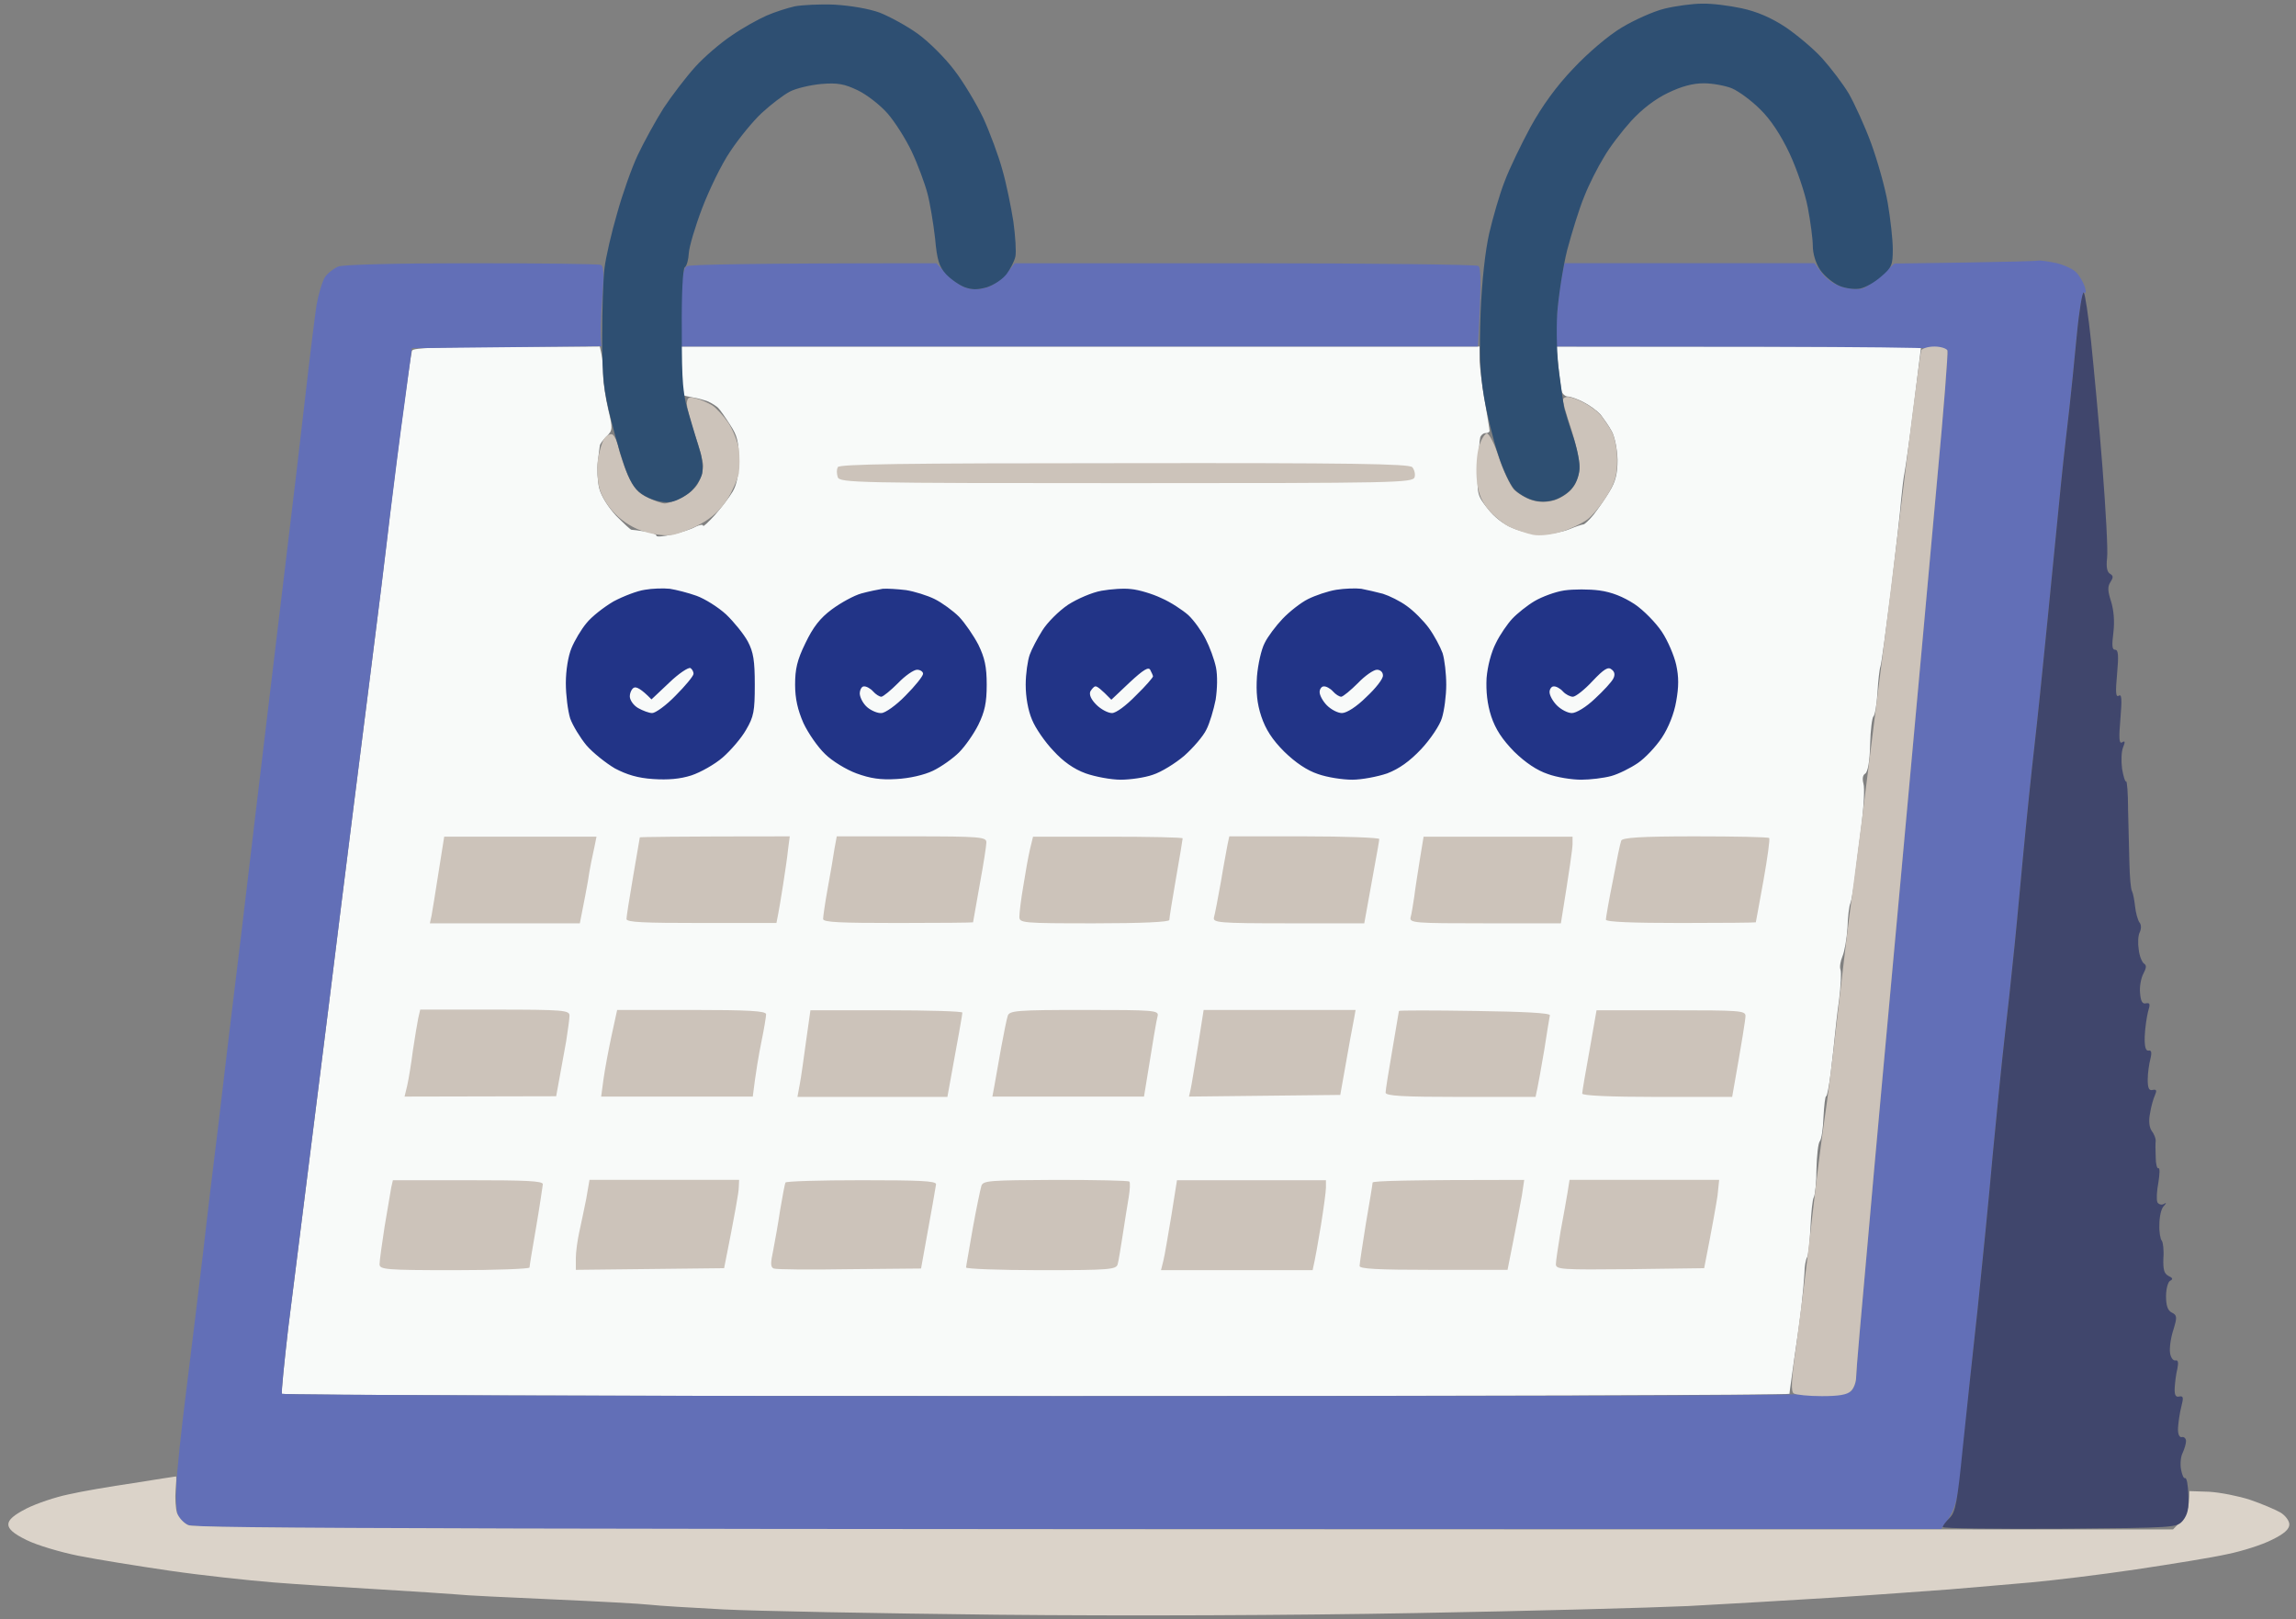 <svg version="1.2" xmlns="http://www.w3.org/2000/svg" viewBox="0 0 689 486" width="689" height="486">
	<rect x="0" y="0" width="689" height="486" fill="#808080" stroke="none"/>
	<title>Screen Shot 2023-10-19 at 6</title>
	<style>
		.s0 { fill: #f8faf9 } 
		.s1 { fill: #626fb7 } 
		.s2 { fill: #dbd3c9 } 
		.s3 { fill: #ccc3ba } 
		.s4 { fill: #40466c } 
		.s5 { fill: #2e4f72 } 
		.s6 { fill: #223487 } 
	</style>
	<g id="Background">
		<path id="Path 0" class="s0" d="m123.6 105.3c-0.2 0.6-1.8 11.8-3.5 24.7-1.7 12.9-3.5 27.8-4.1 33-0.6 5.2-2.6 21.7-4.5 36.5-1.9 14.9-7.8 61.4-13 103.5-5.3 42.1-10.7 85.1-12 95.5-1.2 10.4-2.1 19.3-1.9 19.8 0.2 0.4 102.1 0.7 226.4 0.7 124.3 0 226-0.3 226-0.7 0-0.5 0.7-5.1 1.4-10.3 0.8-5.2 1.8-12.4 2.2-16 0.4-3.6 0.8-8.1 0.9-10 0-1.9 0.4-4.1 0.8-4.7 0.4-0.7 0.8-4.8 1-9 0.2-4.3 0.6-8.4 1-9 0.4-0.7 0.8-4.6 0.8-8.5 0.1-4 0.5-7.7 1-8.3 0.5-0.6 1-3.8 1.1-7.2 0.2-3.5 0.5-6.3 0.8-6.3 0.3 0 0.9-3.2 1.4-7.2 0.5-4 1-8.9 1.2-10.8 0.2-1.9 0.7-6.9 1.3-11 0.5-4.1 0.7-8.2 0.4-9-0.3-0.8 0-2.6 0.6-4 0.6-1.4 1.3-5.2 1.5-8.5 0.1-3.3 0.5-6.7 0.9-7.5 0.3-0.8 0.8-3.7 1.2-6.5 0.3-2.7 1.2-9.9 2-16 0.8-6.1 1.1-12 0.7-13.3-0.4-1.5-0.2-2.6 0.5-3 0.8-0.5 1.4-3.6 1.5-8.7 0.1-4.4 0.6-8.2 1-8.5 0.4-0.3 1-3.4 1.2-7 0.2-3.6 0.6-7.2 0.9-8 0.3-0.8 1.7-11.2 3.2-23 1.4-11.8 2.8-24 3-27 0.3-3 0.7-6.6 1-8 0.3-1.4 1.6-10.5 2.8-20.2l2.2-17.8h-109.5c0.9 8.9 1.4 12.3 1.6 13.3 0.2 0.9 1.1 1.7 1.9 1.7 0.8 0 3 0.8 4.7 1.7 1.8 0.9 4.1 2.6 5.1 3.7 0.9 1.2 2.5 3.4 3.4 5.1 0.9 1.7 1.6 5.3 1.7 8.5 0 4.1-0.6 6.6-2.4 9.5-1.3 2.2-3.5 5.3-4.8 7-1.4 1.7-2.8 3-3.1 2.9-0.3 0-2.2 0.6-4.1 1.4-1.9 0.8-5.5 1.5-8 1.6-2.5 0-6.5-0.8-9-1.9-2.8-1.1-5.7-3.4-7.6-5.9-3.1-3.9-3.2-4.4-2.9-12.1 0.2-4.4 0.5-8.6 0.7-9.2 0.2-0.7 0.9-1.3 1.5-1.3 0.7 0 1.3-0.3 1.3-0.7 0-0.5-0.7-4.6-1.5-9.3-0.8-4.7-1.5-10.2-1.5-12.2v-3.8h-240.5c1.2 11.2 1.7 14.6 1.8 14.7 0.1 0.1 1.3 0.3 2.7 0.6 1.4 0.2 3.4 0.8 4.5 1.2 1.1 0.5 2.5 1.4 3 1.9 0.6 0.6 2.2 2.9 3.6 5.1 2.2 3.3 2.6 5.2 2.6 10.5 0 4.5-0.6 7.4-1.8 9.5-1 1.7-3.4 4.8-5.3 7-2 2.2-3.6 3.7-3.6 3.3 0-0.5-1-0.3-2.3 0.3-1.2 0.7-4.3 1.7-6.9 2.3-2.6 0.6-4.8 0.8-4.8 0.4 0-0.5-1.6-1-3.5-1.3-1.9-0.3-3.7-0.5-4-0.5-0.3 0-2.3-1.9-4.6-4.2-2.4-2.6-4.5-5.9-5.1-8.3-0.5-2.2-0.7-5.8-0.4-8 0.3-2.2 0.5-4.3 0.6-4.7 0-0.5 0.9-1.7 2-2.8 1.9-1.9 1.9-2.3 0.5-8.2-0.8-3.5-1.5-8.1-1.5-10.3 0-2.2-0.2-5-0.5-6.2l-0.5-2.3c-49.6 0-56.1 0.3-56.4 1.3z"/>
		<path id="Path 1" fill-rule="evenodd" class="s1" d="m611.8 78.2c0.6-0.1 3.1 0.3 5.5 0.8 2.3 0.6 4.9 1.8 5.8 2.8 0.9 0.9 2 2.8 2.5 4.2 0.5 1.5 0.4 2.2-0.2 1.8-0.5-0.3-1.4 5-2.2 13-0.7 7.6-1.7 17.3-2.2 21.7-0.5 4.4-1.7 14.5-2.5 22.5-0.8 8-2.6 26.2-4 40.5-1.4 14.3-3.2 31.6-4 38.5-0.8 6.9-2.4 22.2-3.5 34-1.1 11.8-2.4 25.8-3 31-0.5 5.2-1.6 15.1-2.4 22-0.8 6.9-2.4 22.9-3.6 35.5-1.1 12.6-3.2 33.4-4.5 46-1.4 12.6-3.3 31.3-4.3 41.5-1.6 16.6-2 18.8-6.7 24.9h-261.7c-207.5 0.1-262.3-0.2-264.3-1.2-1.4-0.6-2.9-2.1-3.2-3.2-0.4-1.1-0.6-4.9-0.4-8.5 0.1-3.6 1.5-16.9 3.1-29.5 1.6-12.6 3.8-31.1 5-41 1.1-9.9 3.2-27.2 4.6-38.5 1.3-11.3 4.4-37.1 6.9-57.5 2.4-20.4 5.8-48.7 7.5-63 1.7-14.3 4.4-36.8 6-50 1.6-13.2 4.1-34.1 5.5-46.5 1.4-12.4 3-25.2 3.5-28.5 0.6-3.3 1.7-7 2.5-8.3 0.8-1.2 2.6-2.6 4-3.2 1.5-0.6 17.3-1 40-1 20.6 0 38.1 0.2 38.8 0.5 0.9 0.4 1 2.8 0.4 10.3-0.4 5.3-0.6 10.7-0.2 14.1l-56.9 0.6-2.2 16.5c-1.3 9.1-3.2 24.4-4.4 34-1.1 9.6-3.6 29.7-5.5 44.5-1.9 14.9-7.8 61.4-13 103.5-5.3 42.1-10.7 85.1-12 95.5-1.2 10.4-2.1 19.3-1.9 19.8 0.2 0.4 105.9 0.7 234.9 0.7 206.2 0 234.6-0.2 236-1.5 0.8-0.8 1.5-2.7 1.5-4.3 0-1.5 1.6-19.8 3.5-40.7 1.8-20.9 6.6-72.9 10.5-115.5 3.9-42.6 8.6-93.9 10.4-114 1.9-20.1 3.2-37.1 3-37.8-0.3-0.9-13-1.2-117.9-1.2l0.7-9.2c0.4-5.1 1.1-10.8 2.3-15.8h75l2.3 3c1.2 1.7 3.8 3.5 6 4.1 2 0.6 4.7 0.8 6 0.5 1.2-0.3 3.9-2.2 9.7-7.5l21-0.3c11.6-0.2 21.6-0.4 22.3-0.6zm-330.8 0.8l2.8 3c1.5 1.7 4.1 3.6 5.7 4.2 2.2 0.8 3.9 0.8 6.8 0 2-0.7 4.7-2.5 8.2-7.2h69c38 0 69.5 0.4 70.1 0.8 0.8 0.5 1 4.2-0.1 24.2h-240l0.6-11.6c0.4-8.6 0.9-11.9 2-12.5 0.8-0.5 17.9-0.9 74.9-0.9z"/>
		<path id="Path 2" class="s2" d="m40 445.1c-6.9 1-15.6 2.5-19.5 3.4-3.9 0.8-9.5 2.7-12.5 4.2-3.9 2-5.5 3.4-5.5 4.8 0 1.4 1.6 2.8 5.5 4.7 3 1.5 10 3.6 15.5 4.7 5.5 1.1 17.9 3.1 27.5 4.5 9.6 1.4 23.6 2.9 31 3.5 7.4 0.6 21.8 1.5 32 2.1 10.2 0.6 20.5 1.3 23 1.5 2.5 0.3 15.5 0.9 29 1.5 13.5 0.6 26.5 1.3 29 1.6 2.5 0.3 12.4 0.9 22 1.4 9.6 0.5 46.5 1.2 82 1.6 39.4 0.4 88.4 0.2 126-0.5 33.8-0.6 70.5-1.6 81.5-2.1 11-0.6 30.4-1.7 43-2.5 12.6-0.8 28.6-2 35.5-2.5 6.9-0.6 17.9-1.5 24.5-2.1 6.6-0.6 20.8-2.3 31.5-3.9 10.7-1.6 23.1-3.6 27.5-4.6 4.4-0.9 10.4-2.8 13.3-4.3 3.7-1.8 5.2-3.2 5.2-4.6 0-1.1-1.2-2.7-2.7-3.6-1.6-0.9-5.6-2.6-9.1-3.8-3.4-1.1-8.9-2.2-12.2-2.4l-6-0.2c0 5.4-0.9 7.4-2.5 9l-2.4 2.5c-531.8 0-593.6-0.3-595.6-1.3-1.4-0.6-2.9-2.3-3.4-3.7-0.4-1.4-0.6-4.4-0.4-6.8 0.2-2.3 0.3-4.2 0.1-4.1-0.2 0-5.9 0.9-12.8 2z"/>
		<path id="Path 3" class="s3" d="m576.5 105.3c-0.2 0.6-1.3 8.9-2.5 18.2-1.2 9.3-3.4 27.6-5 40.5-1.6 12.9-4.7 38.1-7 56-2.2 17.9-4.9 39-6 47-1.1 8-3.1 24.6-4.5 37-1.4 12.4-3.2 26.8-4 32-0.8 5.2-2.6 19.6-4 32-1.4 12.4-3.5 28.6-4.5 36-1.5 10.4-1.6 13.7-0.7 14.2 0.7 0.4 4.4 0.8 8.4 0.8 5 0 7.6-0.4 8.7-1.5 0.9-0.8 1.6-2.7 1.6-4.2 0-1.6 1.6-19.9 3.5-40.8 1.8-20.9 6.6-72.9 10.5-115.5 3.9-42.6 8.6-93.9 10.4-114 1.9-20.1 3.2-37.1 3-37.8-0.2-0.6-2-1.2-3.9-1.2-2 0-3.7 0.6-4 1.2zm-370.4 15.7c0 1.2 1 5.4 2.4 9.3 1.4 4 2.5 8.3 2.5 9.5 0 1.3-0.6 3.5-1.4 5-0.7 1.6-3 3.6-5 4.5-2 1-4.3 1.8-5.1 1.8-0.8 0-3.2-0.8-5.2-1.8-2.8-1.3-4.2-2.9-5.9-6.7-1.2-2.8-2.4-6.5-2.8-8.3-0.3-1.7-1.2-3.5-1.8-3.9-0.7-0.3-1.9 0.3-2.5 1.3-0.7 1-1.5 3.9-1.9 6.4-0.3 2.5-0.1 6.3 0.5 8.5 0.6 2.3 2.6 5.6 4.8 7.7 2.3 2.4 5.7 4.4 8.8 5.3 3 0.9 6.4 1.3 8.5 0.9 1.9-0.4 5.7-1.8 8.3-3.3 3.1-1.6 6-4.3 7.8-7.1 1.6-2.5 3.2-6.1 3.6-8 0.3-1.9 0.3-5.3 0-7.5-0.4-2.2-1.8-5.7-3.2-7.8-1.4-2-3.5-4.3-4.7-5.1-1.3-0.8-3.5-1.8-4.9-2.1-2.2-0.6-2.6-0.4-2.8 1.4zm262.9-0.9c0 0.6 1.1 4.5 2.5 8.7 1.4 4.3 2.5 9.4 2.5 11.3 0 2-0.8 4.7-2 6.2-1.1 1.6-3.6 3.2-5.5 3.8-2.3 0.7-4.6 0.7-6.8 0-1.7-0.5-4.2-2-5.4-3.2-1.1-1.3-3.2-5.6-4.5-9.6-1.2-3.9-2.9-7.2-3.6-7.2-0.6 0-1.7 1.7-2.3 3.7-0.7 2.1-1 6.3-0.8 9.4 0.3 4.1 1.1 6.5 3.1 9.2 1.6 2 4.5 4.5 6.5 5.6 2.1 1 5.4 2.1 7.3 2.5 2.1 0.4 5.5 0 8.5-0.9 2.7-0.8 6.4-2.6 8-3.8 1.6-1.3 4.3-4.6 5.9-7.3 2.3-3.8 2.9-6.1 2.9-10.4 0-3.2-0.7-6.8-1.6-8.5-0.9-1.7-2.5-3.9-3.4-5.1-1-1.1-3.3-2.8-5.1-3.7-1.7-0.9-3.9-1.7-4.7-1.7-0.8 0-1.5 0.4-1.5 1z"/>
		<path id="Path 4" class="s4" d="m623.2 100.8c-0.7 7.5-1.7 17.3-2.2 21.7-0.5 4.4-1.7 14.5-2.5 22.5-0.8 8-2.6 26.2-4 40.5-1.4 14.3-3.2 31.6-4 38.5-0.8 6.9-2.4 22.2-3.5 34-1.1 11.8-2.4 25.8-3 31-0.5 5.2-1.6 15.1-2.4 22-0.8 6.9-2.4 22.9-3.6 35.5-1.1 12.6-3.2 33.4-4.5 46-1.4 12.6-3.4 31.6-4.5 42-1.6 16.2-2.2 19.3-3.9 21-1.1 1.1-2.1 2.3-2.1 2.8 0 0.4 15.8 0.6 35.1 0.5 35-0.3 35.1-0.3 37-2.5 1.4-1.8 1.8-3.6 1.6-7.7-0.1-3-0.5-5.2-1-5-0.4 0.2-0.9-1-1.2-2.6-0.3-1.6-0.1-3.9 0.5-5 0.5-1.1 1-2.7 1-3.5 0-0.8-0.6-1.4-1.3-1.2-0.7 0.1-1.2-0.9-1.1-2.8 0.1-1.6 0.5-4.5 1-6.4 0.7-2.7 0.6-3.2-0.6-3-1.1 0.3-1.5-0.4-1.4-2.6 0.1-1.6 0.4-4.2 0.8-5.7 0.4-2 0.2-2.7-0.6-2.5-0.7 0.1-1.4-0.9-1.6-2.3-0.2-1.4 0.2-4.5 1-6.9 1.2-3.9 1.1-4.4-0.5-5.2-1.2-0.6-1.7-2.1-1.7-4.9 0-2.2 0.6-4.3 1.2-4.6 1-0.5 0.8-0.9-0.5-1.5-1.3-0.7-1.6-1.9-1.5-5.3 0.2-2.4-0.1-4.8-0.5-5.3-0.4-0.4-0.8-2.6-0.7-4.8 0-2.2 0.5-4.6 1.2-5.4 1-1.1 1-1.3 0-0.7-0.6 0.3-1.5 0-1.8-0.6-0.3-0.7-0.2-3.4 0.3-5.9 0.4-2.6 0.5-4.5 0-4.3-0.4 0.2-0.8-1.3-0.8-3.3-0.1-2.1-0.1-4.4 0-5 0-0.7-0.5-2-1.2-2.9-0.7-1-1-2.9-0.5-5.3 0.3-2 1-4.4 1.5-5.5 0.6-1.4 0.4-1.7-0.7-1.5-1.1 0.3-1.5-0.5-1.5-3.1 0-1.9 0.4-4.7 0.8-6.2 0.5-2 0.3-2.7-0.6-2.5-0.8 0.1-1.2-1.2-1.1-4.3 0.1-2.5 0.6-5.8 1-7.4 0.7-2.3 0.6-2.7-0.6-2.5-1.1 0.3-1.6-0.6-1.8-3.1-0.2-1.9 0.3-4.5 1-5.8 0.9-1.7 1-2.5 0.2-3-0.6-0.4-1.4-2.3-1.6-4.2-0.3-1.9-0.2-4.3 0.3-5.2 0.5-1.1 0.5-2.3-0.1-3-0.5-0.7-1.1-2.9-1.3-4.8-0.2-1.9-0.6-3.9-0.9-4.5-0.4-0.6-0.7-4.4-0.8-8.5-0.1-4.1-0.3-11.4-0.4-16.1 0-4.8-0.3-8.6-0.6-8.4-0.3 0.2-0.8-1.5-1.2-3.8-0.3-2.3-0.2-5.2 0.3-6.4 0.7-1.7 0.6-2.1-0.3-1.5-0.9 0.5-1-1.2-0.5-7 0.5-6 0.4-7.6-0.5-7-0.9 0.5-1-1-0.5-6.5 0.5-5.6 0.4-7.3-0.6-7.3-0.9 0-1-1.3-0.5-5.2 0.4-3.4 0.1-6.7-0.7-9.3-1-3.1-1.1-4.4-0.2-5.8 0.9-1.4 0.9-1.9-0.1-2.5-0.9-0.5-1.2-2-0.9-4.7 0.3-2.2-0.4-14.6-1.4-27.5-1-12.9-2.6-29.8-3.4-37.5-0.8-7.7-1.8-14.3-2.2-14.7-0.4-0.4-1.4 5.5-2.1 13z"/>
		<path id="Path 5" class="s5" d="m238.5 1.9c-2.2 0.5-6 1.7-8.5 2.8-2.5 1.1-7.2 3.7-10.5 6-3.3 2.2-8.2 6.4-10.9 9.4-2.7 3-7 8.6-9.5 12.4-2.4 3.8-5.9 10.2-7.7 14-1.8 3.8-4.6 11.7-6.2 17.5-1.7 5.8-3.4 13.2-3.8 16.5-0.4 3.3-0.7 12.5-0.7 20.5 0 12.5 0.4 16 2.8 25.5 1.5 6.1 3.7 13.3 4.9 16 1.7 3.9 3.1 5.4 6.2 6.9 2.5 1.1 5 1.6 6.9 1.2 1.7-0.3 4.2-1.7 5.8-3.1 1.5-1.4 3-3.7 3.4-5.3 0.3-1.5 0.1-4.5-0.6-6.7-0.7-2.2-2.2-7.2-3.3-11-1.9-6-2.2-9.5-2.2-25.3-0.1-11.1 0.3-18.6 0.9-19 0.6-0.4 1.1-2.3 1.2-4.2 0.1-1.9 1.9-8 4-13.5 2.1-5.5 5.8-13.2 8.4-17 2.5-3.8 6.8-9.1 9.5-11.6 2.7-2.5 6.5-5.4 8.4-6.4 1.9-1 6.2-2 9.5-2.3 4.9-0.4 6.9 0 10.9 1.9 2.7 1.3 6.7 4.4 8.9 6.9 2.2 2.5 5.5 7.7 7.3 11.5 1.8 3.8 3.9 9.5 4.7 12.5 0.8 3 1.8 9.1 2.3 13.5 0.6 6.6 1.2 8.5 3.3 10.8 1.4 1.5 4 3.3 5.6 3.9 2.2 0.8 3.9 0.8 6.7 0 2.1-0.7 4.7-2.4 5.9-4 1.1-1.5 2.3-3.8 2.6-5.2 0.3-1.4 0-6.1-0.6-10.5-0.7-4.4-2.1-11.4-3.3-15.5-1.1-4.1-3.7-11.1-5.7-15.5-2.1-4.4-6-10.9-8.7-14.4-2.7-3.6-7.6-8.5-10.9-10.9-3.3-2.4-8.5-5.2-11.5-6.4-3.3-1.2-8.7-2.1-13.5-2.4-4.4-0.2-9.8 0.1-12 0.5zm261 0.7c-3.3 0.8-9.1 3.4-12.9 5.7-4 2.4-10.1 7.6-14.5 12.3-5 5.2-9.4 11.3-12.8 17.5-2.8 5.2-6.4 12.6-7.8 16.4-1.5 3.8-3.5 10.8-4.6 15.5-1.2 5.3-2.2 14.3-2.6 24-0.4 11.9-0.2 17.7 1 25 0.9 5.2 2.8 13.1 4.3 17.5 1.4 4.4 3.6 9 4.8 10.3 1.1 1.2 3.6 2.7 5.3 3.2 2.2 0.7 4.5 0.7 6.8 0 1.9-0.6 4.4-2.2 5.5-3.8 1.2-1.5 2.1-4.2 2-6.2 0-1.9-0.9-6.2-2.1-9.5-1.1-3.3-2.2-6.9-2.5-8-0.2-1.1-0.9-5.8-1.5-10.5-0.7-4.8-0.9-12.7-0.6-18 0.4-5.2 1.7-13.8 3-19 1.4-5.2 3.6-12.4 5.1-16 1.4-3.6 4.1-8.9 5.9-11.8 1.7-3 5.4-7.8 8.2-10.9 3.2-3.5 7.2-6.6 11-8.4 4.1-2 7.5-2.9 10.8-2.9 2.6 0 6.4 0.7 8.4 1.5 2.1 0.9 5.9 3.7 8.5 6.3 3.1 3 6.2 7.7 8.8 13.2 2.2 4.7 4.7 12 5.5 16.3 0.8 4.2 1.5 9.4 1.5 11.5 0 2.2 0.8 5.1 2.2 7.2 1.3 1.9 3.9 4 5.8 4.8 1.9 0.8 4.7 1.1 6.2 0.8 1.6-0.3 4.4-1.9 6.3-3.6 3.2-2.7 3.5-3.5 3.5-8.2 0-2.9-0.7-9.1-1.5-13.8-0.8-4.7-3.1-12.8-5-18-1.9-5.2-5-11.9-6.7-14.9-1.8-3-5.4-7.7-7.9-10.5-2.5-2.8-7.5-7-11-9.4-4.4-2.9-8.6-4.7-13.2-5.7-3.7-0.8-9.1-1.5-12-1.4-2.8 0-7.9 0.7-11.2 1.5z"/>
		<path id="Path 6" class="s6" d="m193.5 177c-2.2 0.3-6.4 1.9-9.4 3.5-2.9 1.7-6.6 4.6-8.1 6.5-1.6 1.9-3.6 5.3-4.5 7.5-1 2.4-1.7 6.7-1.7 10.5 0 3.6 0.6 8.3 1.3 10.6 0.8 2.2 3 5.8 4.9 8.1 1.9 2.2 5.8 5.3 8.5 6.9 3.6 1.9 6.9 2.9 11.5 3.2 4.4 0.3 8.1 0 11.5-1.1 2.7-0.9 7-3.3 9.4-5.4 2.4-2.1 5.6-5.8 7-8.3 2.3-3.9 2.6-5.6 2.6-13.5 0-7.2-0.4-9.8-2.1-13-1.2-2.2-4.1-5.8-6.5-8.1-2.4-2.2-6.4-4.7-8.9-5.6-2.5-0.9-6.1-1.8-8-2.1-1.9-0.2-5.3-0.1-7.5 0.3zm71.4-0.3c-1.3 0.2-4.2 0.8-6.4 1.4-2.2 0.6-6.2 2.8-8.9 4.8-3.5 2.6-5.6 5.3-7.9 10.1-2.5 5.1-3.1 7.8-3.1 12.5 0 4.2 0.8 7.6 2.5 11.5 1.4 3 4.3 7.2 6.5 9.3 2.1 2.1 6.4 4.7 9.4 5.8 4.1 1.5 7.2 2 12 1.7 3.9-0.2 8.3-1.2 11-2.5 2.5-1.2 6-3.7 7.8-5.5 1.8-1.8 4.4-5.5 5.8-8.3 1.9-3.9 2.5-6.6 2.5-12 0-5.4-0.6-8.1-2.5-12-1.4-2.7-4-6.5-5.8-8.4-1.8-1.8-5.1-4.2-7.3-5.3-2.2-1.1-6.1-2.3-8.6-2.7-2.5-0.3-5.6-0.5-7-0.4zm65.6 0.6c-2.8 0.5-7.2 2.4-10 4.2-2.8 1.9-6.2 5.3-7.7 7.7-1.5 2.4-3.2 5.6-3.8 7.3-0.6 1.7-1.2 5.7-1.2 9 0 3.7 0.7 7.7 1.9 10.5 1 2.5 3.9 6.7 6.4 9.3 2.9 3.2 6.1 5.5 9.7 6.8 2.8 1 7.6 1.9 10.5 1.9 2.8 0 7.2-0.6 9.7-1.5 2.5-0.8 6.7-3.4 9.4-5.7 2.7-2.4 5.7-5.9 6.6-7.8 1-1.9 2.2-6 2.8-9 0.5-3.3 0.6-7.2 0.1-9.7-0.5-2.4-1.9-6.2-3.1-8.5-1.2-2.4-3.5-5.6-5.2-7.2-1.7-1.5-5.3-3.9-8.1-5.1-2.7-1.3-6.8-2.5-9-2.7-2.2-0.3-6.2 0-9 0.5zm70.5-0.3c-2.5 0.4-6.3 1.7-8.5 2.8-2.2 1.1-5.6 3.8-7.6 5.9-2 2.1-4.5 5.4-5.4 7.3-1 1.9-2 6.4-2.3 10-0.3 4.7 0 8.1 1.3 12 1.3 3.9 3.3 7 6.9 10.6 3.4 3.3 6.8 5.6 10.1 6.7 2.8 1 7.4 1.7 10.3 1.7 2.8 0 7.6-0.9 10.5-1.9 3.6-1.4 6.7-3.6 10.2-7.3 2.8-3 5.6-7.2 6.2-9.3 0.7-2.2 1.3-6.7 1.3-10 0-3.3-0.5-7.6-1.1-9.5-0.7-1.9-2.5-5.3-4.1-7.5-1.6-2.2-4.6-5.2-6.6-6.6-2-1.5-5.3-3.1-7.2-3.7-1.9-0.5-4.9-1.2-6.5-1.5-1.6-0.2-5-0.1-7.5 0.3zm68.4 0.2c-2.7 0.4-6.7 1.9-8.9 3.2-2.2 1.3-5.2 3.7-6.7 5.3-1.4 1.5-3.7 4.8-4.9 7.3-1.4 2.7-2.5 6.9-2.8 10.5-0.2 4 0.2 7.8 1.4 11.5 1.3 3.9 3.3 6.9 6.9 10.6 3.4 3.3 6.8 5.6 10.1 6.7 2.7 1 7.2 1.7 10 1.7 2.7 0 6.8-0.5 9-1.1 2.2-0.6 5.8-2.4 8-3.9 2.2-1.5 5.4-4.9 7.2-7.6 2-3 3.7-7.3 4.3-10.9 0.8-4.4 0.8-7.4 0-11-0.6-2.7-2.5-7.2-4.3-9.9-1.8-2.7-5.5-6.5-8.2-8.3-3.4-2.2-6.8-3.6-10.6-4.1-3-0.4-7.7-0.4-10.5 0z"/>
		<path id="Path 7" class="s3" d="m251.4 140.3c-0.4 0.6-0.3 2 0 2.9 0.6 1.7 5.6 1.8 86.6 1.8 81 0 86-0.1 86.5-1.8 0.3-0.9-0.1-2.3-0.7-3-1.1-1-18.1-1.3-86.6-1.2-67.2 0-85.4 0.3-85.8 1.2zm-119.8 121.5c-0.9 6-1.9 11.8-2.1 13l-0.5 2.3h45c1.5-7.4 2.1-10.9 2.4-12.5 0.2-1.6 0.7-4.2 1-5.8 0.3-1.5 0.8-3.8 1.1-5.2l0.5-2.5h-45.7zm60.4-10.5c0 0.1-0.9 5.4-2 11.7-1.1 6.4-2 12.1-2 12.8 0 1 5.2 1.2 22.5 1.2h22.5c0.7-3.4 1.4-7.6 2-11.5 0.6-3.8 1.3-8.6 1.5-10.7l0.5-3.8c-34.9 0-45 0.2-45 0.3zm58.4 3.5c-0.3 2.1-1.2 7.4-2 11.7-0.8 4.4-1.4 8.6-1.4 9.3 0 1 5.2 1.2 22.5 1.2 12.4 0 22.5-0.1 22.5-0.2 0-0.1 0.9-5.2 2-11.3 1.1-6 2-11.7 2-12.7 0-1.6-1.7-1.8-22.5-1.8h-22.4zm58.7 0c-0.5 2.1-1.4 7.1-2 11-0.7 4-1.2 8.2-1.2 9.3 0 1.9 0.7 2 22.5 2 14.3 0 22.5-0.4 22.5-1 0-0.6 0.9-6.2 2-12.5 1.1-6.3 2-11.7 2-12 0-0.3-10.1-0.5-22.5-0.5h-22.4zm59.3-1.5c-0.2 1.2-1.2 6.3-2 11.2-0.9 5-1.8 9.8-2.1 10.8-0.4 1.6 1.2 1.8 22.4 1.8h22.7q1.8-9.9 3-16.6c0.8-4.3 1.5-8.3 1.5-8.7 0-0.4-10.1-0.8-22.5-0.8h-22.5zm57.7 4.5c-0.6 3.8-1.4 8.8-1.7 11.3-0.4 2.5-0.8 5.3-1.1 6.2-0.4 1.7 1.2 1.8 22.4 1.8h22.7c2.7-16.7 3.5-22.5 3.5-23.8v-2.2h-44.7zm60.4-5.5c-0.3 0.7-1.4 6.1-2.5 12-1.2 5.9-2.1 11.2-2.1 11.7 0 0.7 8.2 1 22.5 1 12.4 0 22.5-0.1 22.5-0.2 0-0.1 1.1-5.8 2.3-12.6 1.2-6.7 2-12.5 1.7-12.7-0.3-0.3-10.3-0.5-22.3-0.5-16.5 0-21.8 0.4-22.1 1.3zm-361 53.3c-0.3 1.4-1 5.8-1.6 9.7-0.5 4-1.3 8.7-1.7 10.5l-0.8 3.3 45.5-0.1c1.5-8.1 2.4-13.1 3-16.5 0.5-3.3 1-6.7 1-7.7 0-1.6-1.7-1.8-22.4-1.8h-22.4zm58 5.3c-0.9 4.2-2 10.1-2.4 13l-0.7 5.2h45.5c0.9-7.4 1.8-12.6 2.6-16.5 0.8-3.8 1.4-7.6 1.4-8.2 0-1-5.2-1.3-22.4-1.3h-22.3zm58.4 1.5c-0.7 5.1-1.5 11-1.9 13l-0.7 3.8h45c3.5-19 4.5-24.9 4.5-25.3 0-0.4-10.2-0.7-22.8-0.7h-22.8zm60.5-7.5c-0.3 0.9-1.2 5.3-2 9.7-0.8 4.4-1.7 9.5-2 11.3l-0.6 3.2h45.5c2.8-17.4 3.8-23.3 4.1-24.2 0.4-1.7-1.2-1.8-22-1.8-20.5 0-22.5 0.2-23 1.8zm57.1 9c-1 5.9-1.9 11.7-2.2 13l-0.5 2.2 45.4-0.5c2.7-15.5 3.8-21.2 4.1-22.7l0.5-2.8h-45.6zm60.3-10.5c0 0.1-0.9 5.4-2 11.8-1.1 6.3-2 12-2 12.7 0 1 5.2 1.3 22.5 1.3h22.5c0.8-3.5 1.7-8.8 2.6-14 0.8-5.3 1.6-10 1.7-10.5 0.1-0.7-8.1-1.1-22.5-1.3-12.5-0.2-22.8-0.2-22.8 0zm57.2 11.8c-1.2 6.6-2.2 12.4-2.2 13 0 0.6 8.2 1 22.5 1h22.5c3.1-17.5 4-23.3 4-24.3 0-1.6-1.7-1.7-22.3-1.7h-22.4zm-359.6 41.2c-0.2 1.2-1.1 6.5-2 11.8-0.8 5.2-1.5 10.2-1.5 11.2 0 1.6 1.7 1.8 22.5 1.8 12.3 0 22.5-0.4 22.5-0.8 0-0.4 0.9-5.9 2-12.2 1.1-6.4 1.9-12.1 2-12.8 0-1-5.2-1.2-22.5-1.2h-22.5zm58.5 3.5c-0.6 3.1-1.6 7.6-2.1 10-0.5 2.3-1 5.8-1 7.7v3.5l44.5-0.5c3.4-17 4.4-23 4.4-24.2l0.1-2.3h-44.9zm59.8-5c-0.2 0.4-0.9 4.2-1.6 8.3-0.6 4.1-1.6 9.6-2.1 12.2-0.8 3.7-0.8 4.9 0.2 5.3 0.7 0.3 10.9 0.4 22.7 0.2l21.5-0.2c3.4-18.6 4.4-24.6 4.5-25.3 0-1-5.1-1.2-22.4-1.2-12.4 0-22.6 0.3-22.8 0.7zm58.8 1c-0.3 1-1.5 6.7-2.6 12.8-1 6-2 11.3-2 11.7 0 0.4 10.1 0.8 22.5 0.8 20.6 0 22.6-0.2 23-1.8 0.3-1 0.9-4.9 1.5-8.7 0.6-3.9 1.4-9 1.8-11.3 0.4-2.4 0.5-4.5 0.2-4.8-0.3-0.3-10.2-0.5-22.2-0.5-19.8 0.1-21.7 0.2-22.2 1.8zm57 9c-1 5.9-2 12-2.4 13.5l-0.7 2.8h45.5c0.8-3.5 1.7-8.6 2.5-13.5 0.8-5 1.5-10.1 1.5-11.3v-2.2h-44.7zm60.4-10c0 0.4-0.9 5.9-2 12.2-1 6.3-1.9 12.1-1.9 12.8-0.1 0.9 5.1 1.2 22.2 1.2h22.2c2.7-13.5 3.8-19.6 4.3-22.3l0.7-4.7c-35.2 0-45.5 0.3-45.5 0.8zm58.5 3c-0.3 2-1.3 7.3-2.1 11.7-0.7 4.4-1.4 8.8-1.4 9.8 0 1.6 1.7 1.7 22.3 1.5l22.2-0.3c2.6-13.2 3.6-19.1 4-21.7l0.5-4.8h-44.9z"/>
		<path id="Path 8" class="s0" d="m200.8 204.9l-5.3 5c-3.1-3.2-4.6-3.9-5.3-3.5-0.6 0.3-1.2 1.5-1.2 2.6 0 1.1 1.1 2.7 2.5 3.5 1.4 0.8 3.3 1.5 4.2 1.5 1 0 4.2-2.3 7-5.2 2.9-2.9 5.3-5.8 5.4-6.5 0.1-0.6-0.4-1.5-0.9-1.8-0.6-0.3-3.5 1.6-6.4 4.4zm138.2-0.1l-5.5 5.2c-3.1-3.2-4.3-4.1-4.8-4-0.4 0-1 0.7-1.5 1.5-0.4 1 0.2 2.4 1.8 4 1.4 1.4 3.5 2.5 4.7 2.5 1.2 0 4.2-2.2 7.2-5.3 2.9-2.8 5.1-5.4 5.1-5.7 0-0.3-0.4-1.1-0.8-1.9-0.5-1.1-2.1-0.1-6.2 3.7zm138.9-0.4c-2.4 2.6-5.1 4.7-5.9 4.7-0.8 0-2.2-0.7-3-1.6-0.8-0.9-2.1-1.6-2.8-1.5-0.6 0-1.2 0.8-1.2 1.7 0 1 1 2.8 2.2 4 1.3 1.3 3.3 2.3 4.5 2.3 1.3 0 4.3-1.8 6.9-4.3 2.5-2.3 5-5 5.5-6 0.6-1.1 0.5-2.1-0.5-2.8-1-0.9-2.3-0.1-5.7 3.5zm-208.4 0.6c-2.2 2.2-4.4 4-5 4.1-0.6 0-1.7-0.7-2.5-1.6-0.8-0.9-2.1-1.6-2.8-1.5-0.6 0-1.2 1-1.2 2.2 0.1 1.3 1.1 3.1 2.3 4.1 1.2 1 3.1 1.8 4.2 1.7 1.1 0 4.4-2.3 7.2-5.2 2.9-2.9 5.3-5.9 5.3-6.6 0-0.6-0.8-1.2-1.8-1.2-1 0-3.6 1.8-5.7 4zm138 0c-2.2 2.2-4.4 4-5 4.1-0.6 0-1.7-0.7-2.5-1.6-0.8-0.9-2.1-1.6-2.8-1.5-0.6 0-1.2 0.8-1.2 1.7 0 1 1 2.8 2.2 4 1.3 1.3 3.3 2.3 4.5 2.3 1.4 0 4.4-1.9 7.3-4.8 2.8-2.6 5.1-5.5 5-6.5 0-1-0.8-1.7-1.8-1.7-1 0-3.6 1.8-5.7 4z"/>
	</g>
</svg>